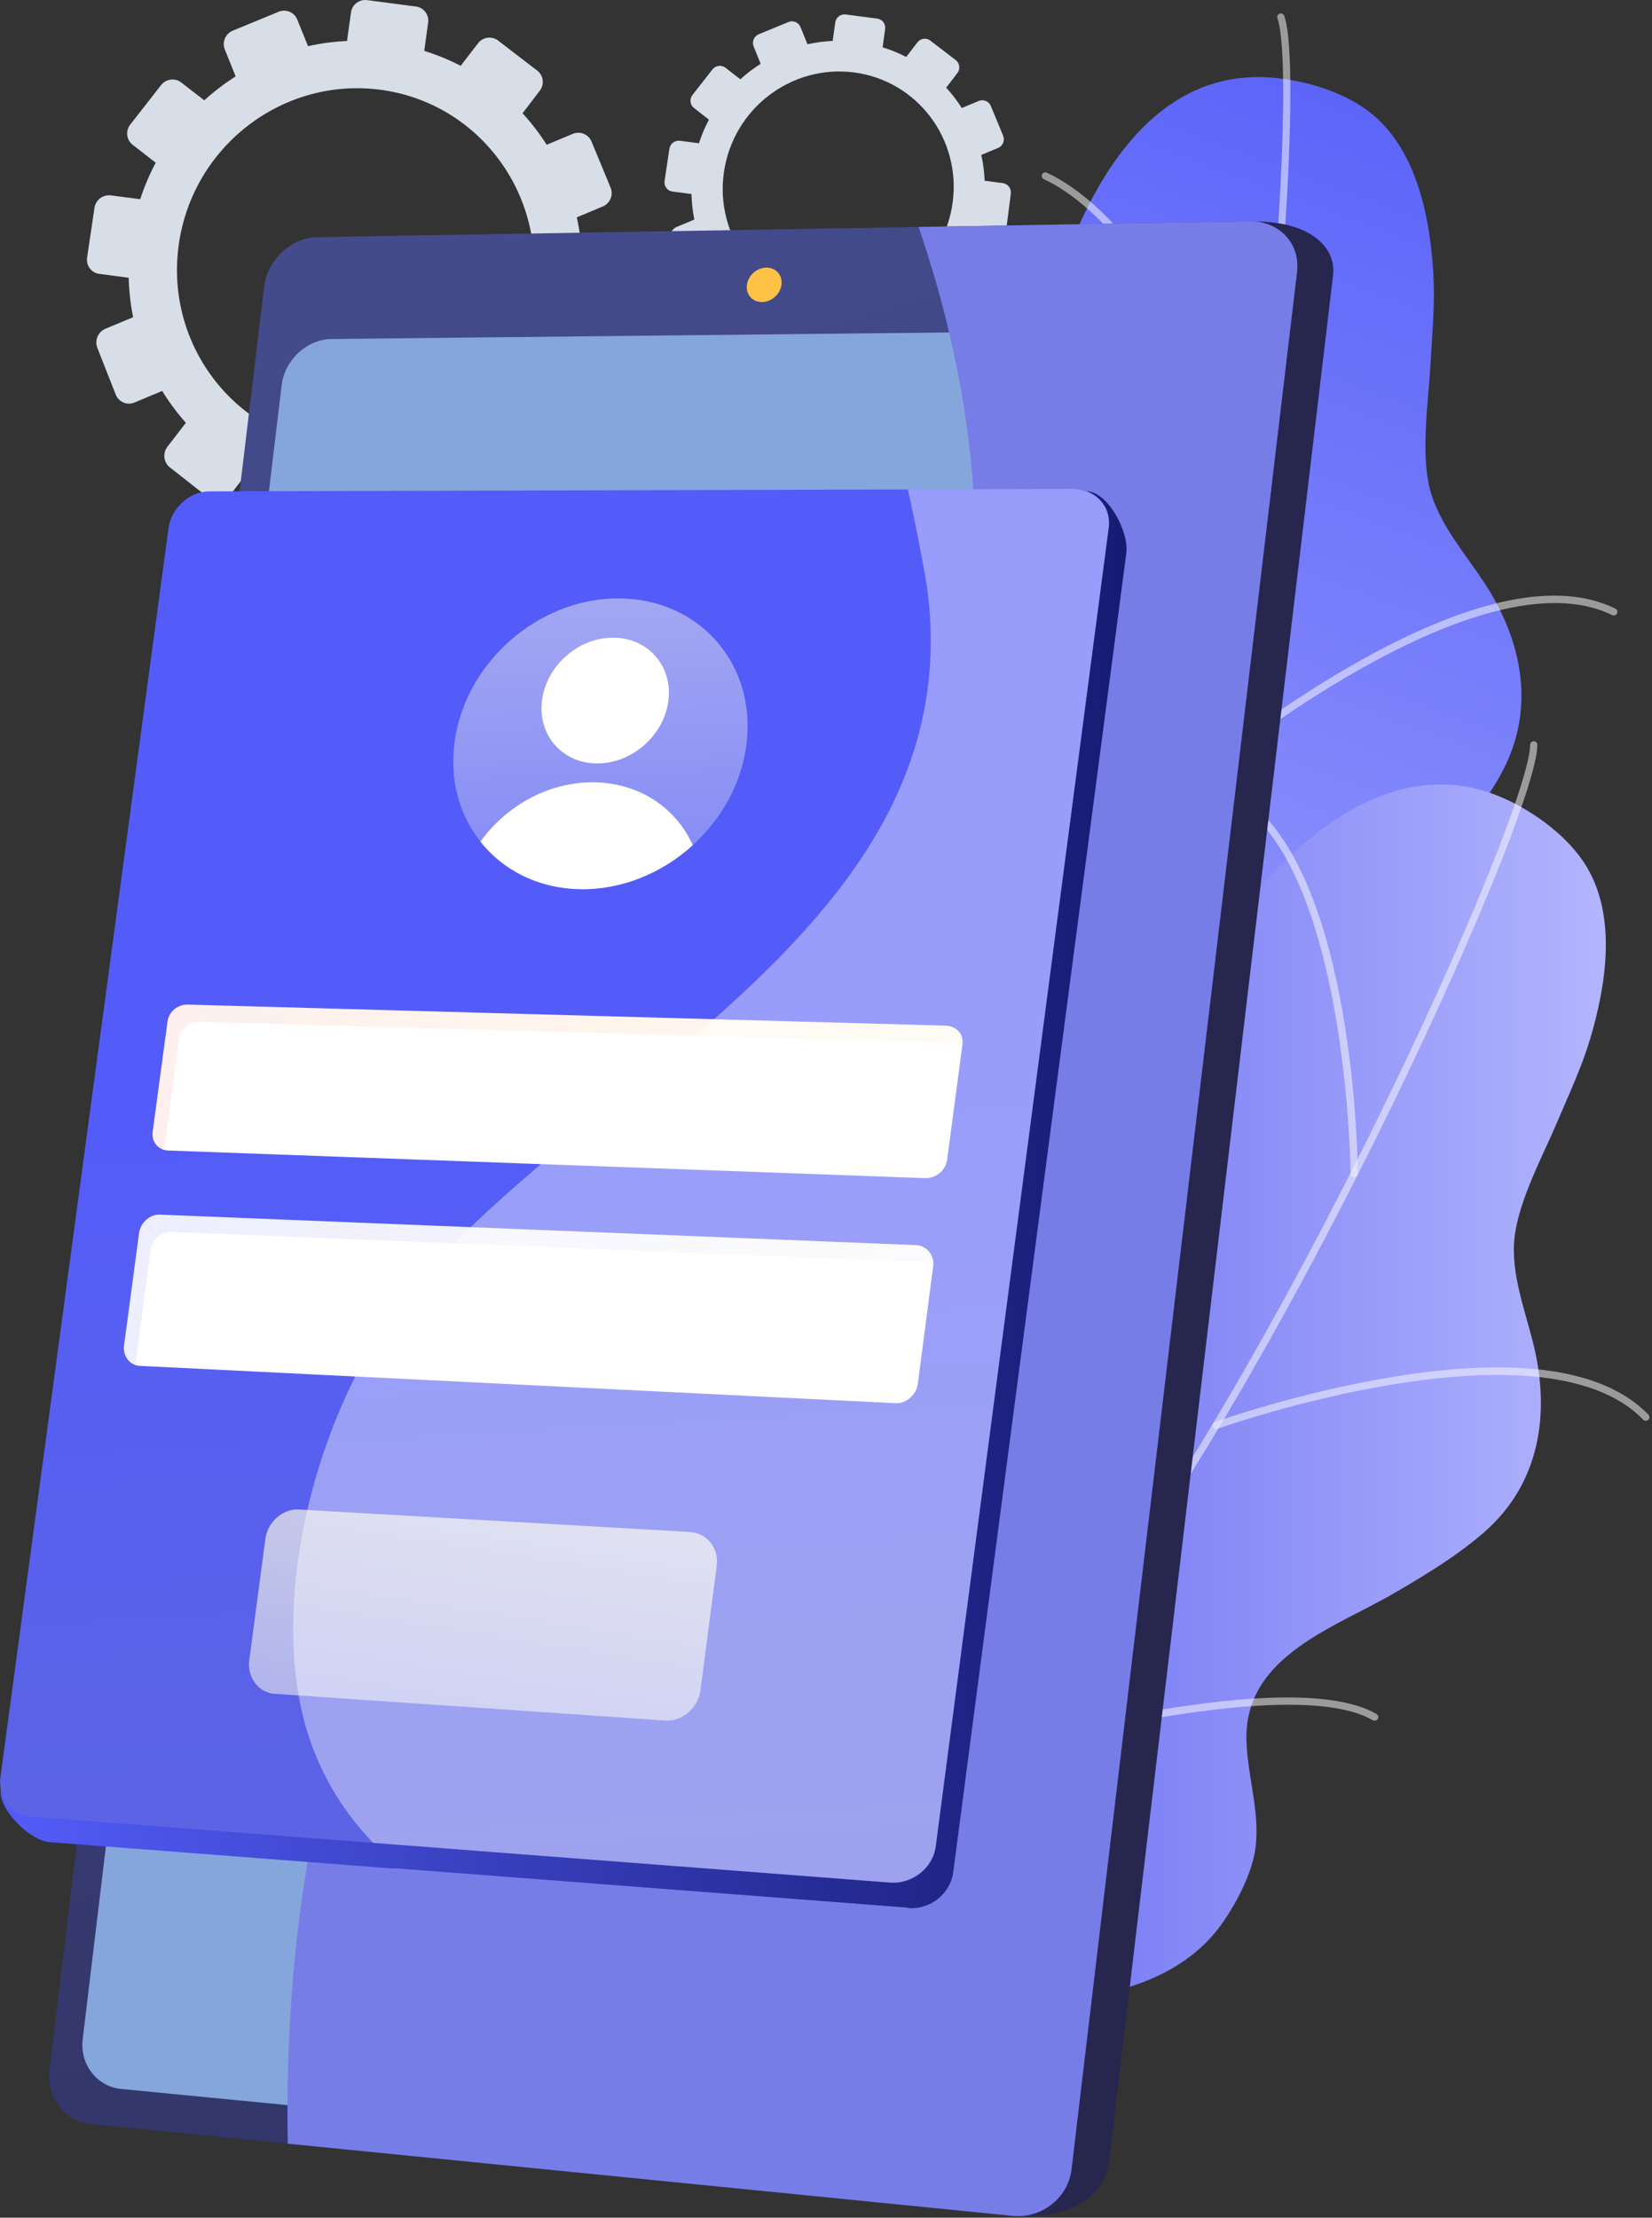 <svg width="450" height="604" viewBox="0 0 450 604" fill="none" xmlns="http://www.w3.org/2000/svg">
<rect x="0" y="0" width="450" height="604" fill="#333333" stroke="none"/>
<path d="M373.83 31.137C366.502 25.074 355.385 21.772 345.988 21.105C279.376 16.384 269.654 155.621 279.865 186.739C290.075 217.856 283.459 228.073 230.997 244.353C178.534 260.633 203.702 291.979 210.097 310.31C216.491 328.641 229.154 344.126 190.909 362.341C152.665 380.555 165.956 391.841 165.956 391.841C165.956 391.841 236.484 463.984 232.588 440.887C228.692 417.79 235.751 382.914 298.986 380.263C326.223 379.121 367.932 366.129 377.167 336.965C379.318 330.173 380.814 319.801 379.179 312.771C376.909 303.02 370.51 295.338 366.956 286.16C358.676 264.774 379.446 249.112 391.398 234.816C397.64 227.353 403.876 219.701 408.654 211.192C418.576 193.526 414.861 174.58 404.057 158.296C398.875 150.488 391.677 142.203 389.416 132.888C386.989 122.883 389.106 109.213 389.681 98.921C390.133 90.848 390.903 82.807 390.448 74.714C389.608 59.664 386.082 41.274 373.83 31.137Z" fill="url(#paint0_linear_11_99)"/>
<g opacity="0.8">
<g opacity="0.8">
<path opacity="0.8" d="M160.41 432.333C159.953 432.497 159.435 432.303 159.204 431.862C158.953 431.38 159.138 430.784 159.62 430.533C159.916 430.378 189.608 414.76 222.731 389.037C253.252 365.335 293.013 327.962 309.11 284.516C322.556 248.231 334.817 188.244 342.753 119.939C349.869 58.689 350.992 13.391 347.969 4.982C347.784 4.471 348.051 3.907 348.563 3.722C349.074 3.537 349.638 3.804 349.823 4.316C353.361 14.153 351.116 65.04 344.712 120.168C336.761 188.623 324.459 248.774 310.96 285.201C294.696 329.093 254.647 366.753 223.914 390.615C190.654 416.438 160.832 432.122 160.535 432.278C160.492 432.298 160.451 432.317 160.41 432.333Z" fill="white"/>
</g>
<g opacity="0.8">
<path opacity="0.8" d="M342.645 131.813C342.136 131.995 341.618 131.854 341.43 131.344C341.184 130.671 316.351 63.862 284.33 48.779C283.837 48.548 283.638 47.991 283.869 47.498C284.101 47.004 284.693 46.81 285.184 47.041C317.938 62.469 342.255 127.876 343.276 130.659C343.463 131.171 343.162 131.628 342.65 131.81C342.648 131.813 342.645 131.813 342.645 131.813Z" fill="white"/>
</g>
<g opacity="0.8">
<path opacity="0.8" d="M330.534 209.289C330.155 209.426 329.712 209.319 329.44 208.988C329.095 208.568 329.155 207.947 329.575 207.602C329.758 207.451 348.041 192.454 370.599 179.869C401.079 162.865 424.438 158.117 440.026 165.761C440.515 166 440.716 166.589 440.476 167.078C440.237 167.567 439.647 167.768 439.159 167.528C403.292 149.944 331.546 208.527 330.826 209.12C330.737 209.196 330.637 209.253 330.534 209.289Z" fill="white"/>
</g>
<g opacity="0.8">
<path opacity="0.8" d="M250.937 367.655C250.836 367.692 250.731 367.71 250.62 367.712C250.076 367.721 249.628 367.288 249.619 366.742C249.615 366.456 249.108 337.792 243.109 307.588C237.607 279.896 226.248 245.21 203.375 237.217C202.861 237.037 202.59 236.475 202.77 235.963C202.948 235.45 203.512 235.178 204.024 235.358C223.097 242.022 236.897 266.204 245.045 307.232C251.076 337.607 251.583 366.424 251.588 366.712C251.597 367.146 251.323 367.516 250.937 367.655Z" fill="white"/>
</g>
<g opacity="0.8">
<path opacity="0.8" d="M291.639 321.344C291.239 321.488 290.778 321.36 290.513 321.002C290.189 320.563 290.283 319.947 290.719 319.625C293.891 317.279 368.713 262.273 397.891 267.525C398.428 267.621 398.781 268.135 398.686 268.669C398.59 269.206 398.078 269.562 397.541 269.464C369.19 264.36 292.66 320.639 291.89 321.207C291.813 321.269 291.726 321.312 291.639 321.344Z" fill="white"/>
</g>
</g>
<path d="M432.293 236.217C427.45 228.033 418.105 221.164 409.489 217.357C348.401 190.375 292.141 318.109 291.218 350.846C290.295 383.582 280.613 390.958 225.739 388.526C170.862 386.094 183.939 424.108 183.754 443.521C183.569 462.935 190.244 481.791 148.092 485.99C105.94 490.19 114.627 505.305 114.627 505.305C114.627 505.305 156.585 597.058 160.734 574.005C164.884 550.951 183.327 520.522 243.727 539.426C269.742 547.567 313.388 549.455 331.947 525.137C336.27 519.473 341.187 510.22 342.025 503.052C343.187 493.108 339.766 483.713 339.526 473.875C338.969 450.948 363.815 443.238 379.899 433.832C388.296 428.922 396.755 423.829 404.131 417.439C419.445 404.174 422.362 385.089 417.705 366.11C415.472 357.009 411.501 346.776 412.526 337.246C413.627 327.011 420.245 314.862 424.268 305.371C427.424 297.929 430.871 290.621 433.182 282.852C437.486 268.399 440.393 249.901 432.293 236.217Z" fill="url(#paint1_linear_11_99)"/>
<g opacity="0.8">
<g opacity="0.8">
<path opacity="0.8" d="M95.707 541.528C95.222 541.528 94.8 541.17 94.731 540.677C94.658 540.138 95.035 539.64 95.574 539.567C95.905 539.521 129.13 534.872 169.003 521.873C205.742 509.897 255.805 488.182 285.654 452.747C310.585 423.15 342.422 370.852 373 309.262C400.42 254.034 416.805 211.786 416.805 202.85C416.805 202.307 417.246 201.866 417.789 201.866C418.333 201.866 418.773 202.307 418.773 202.85C418.773 213.305 399.442 260.431 374.763 310.139C344.116 371.864 312.186 424.306 287.159 454.016C257.004 489.815 206.574 511.702 169.578 523.757C129.543 536.803 96.172 541.471 95.839 541.517C95.798 541.526 95.752 541.528 95.707 541.528Z" fill="white"/>
</g>
<g opacity="0.8">
<path opacity="0.8" d="M368.883 320.603C368.342 320.603 367.901 320.192 367.899 319.651C367.894 318.934 367.134 247.613 342.105 222.584C341.719 222.2 341.719 221.581 342.105 221.198C342.489 220.814 343.112 220.816 343.498 221.2C369.1 246.802 369.849 316.673 369.87 319.637C369.874 320.181 369.436 320.603 368.89 320.603C368.885 320.603 368.883 320.603 368.883 320.603Z" fill="white"/>
</g>
<g opacity="0.8">
<path opacity="0.8" d="M331.271 389.211C330.867 389.211 330.487 388.959 330.344 388.557C330.161 388.046 330.426 387.482 330.94 387.297C331.161 387.217 353.441 379.29 378.928 375.082C413.364 369.393 436.952 372.832 449.037 385.299C449.416 385.689 449.404 386.313 449.014 386.692C448.623 387.071 448 387.059 447.621 386.669C419.82 357.986 332.483 388.836 331.604 389.151C331.492 389.192 331.38 389.211 331.271 389.211Z" fill="white"/>
</g>
<g opacity="0.8">
<path opacity="0.8" d="M202.781 511.3C202.676 511.3 202.569 511.282 202.461 511.248C201.948 511.072 201.671 510.512 201.849 509.996C201.941 509.724 211.164 482.581 215.739 452.128C219.931 424.208 220.98 387.724 202.16 372.463C201.737 372.12 201.674 371.499 202.016 371.077C202.359 370.654 202.98 370.588 203.402 370.933C219.096 383.657 223.9 411.084 217.682 452.446C213.08 483.07 203.806 510.359 203.713 510.633C203.573 511.042 203.19 511.3 202.781 511.3Z" fill="white"/>
</g>
<g opacity="0.8">
<path opacity="0.8" d="M256.75 481.494C256.325 481.494 255.935 481.217 255.807 480.793C255.65 480.272 255.946 479.722 256.467 479.566C260.244 478.434 349.266 451.989 374.946 466.805C375.416 467.077 375.578 467.68 375.306 468.15C375.035 468.621 374.432 468.783 373.961 468.511C349.008 454.115 257.949 481.179 257.033 481.453C256.94 481.48 256.844 481.494 256.75 481.494Z" fill="white"/>
</g>
</g>
<path d="M227.521 6.108L226.817 11.146C224.481 11.253 222.184 11.555 219.948 12.057L218.044 7.357C217.525 6.076 216.057 5.467 214.767 5.999L206.689 9.326C205.397 9.858 204.766 11.333 205.282 12.617L207.196 17.376C205.239 18.623 203.389 20.034 201.667 21.596L197.612 18.449C196.516 17.6 194.926 17.81 194.061 18.92L188.635 25.862C187.765 26.974 187.949 28.568 189.046 29.42L193.117 32.585C192.033 34.622 191.122 36.773 190.386 39.018L185.218 38.34C183.83 38.157 182.537 39.141 182.332 40.539L181.032 49.294C180.825 50.697 181.784 51.985 183.174 52.167L188.358 52.848C188.42 55.212 188.678 57.536 189.137 59.799L184.273 61.827C182.962 62.373 182.318 63.883 182.834 65.196L186.075 73.43C186.593 74.751 188.08 75.374 189.395 74.824L194.262 72.787C195.486 74.778 196.881 76.655 198.429 78.4L195.186 82.611C194.31 83.75 194.497 85.381 195.607 86.253L202.558 91.707C203.67 92.579 205.285 92.36 206.159 91.216L209.363 87.032C211.41 88.121 213.574 89.028 215.833 89.752L215.105 94.972C214.906 96.402 215.881 97.71 217.283 97.893L226.059 99.044C227.464 99.229 228.758 98.217 228.955 96.788L229.663 91.606C232.049 91.503 234.395 91.195 236.676 90.681L238.601 95.468C239.135 96.797 240.631 97.425 241.942 96.87L250.127 93.401C251.435 92.846 252.059 91.323 251.522 89.999L249.597 85.246C251.595 83.956 253.477 82.492 255.222 80.873L259.223 83.983C260.341 84.853 261.945 84.634 262.803 83.495L268.163 76.388C269.019 75.253 268.807 73.634 267.69 72.768L263.726 69.695C264.806 67.6 265.704 65.388 266.416 63.083L271.372 63.734C272.762 63.917 274.037 62.923 274.217 61.517L275.343 52.738C275.523 51.338 274.544 50.055 273.155 49.872L268.213 49.224C268.111 46.831 267.809 44.483 267.302 42.202L271.885 40.283C273.173 39.744 273.783 38.255 273.249 36.958L269.901 28.865C269.367 27.572 267.891 26.96 266.603 27.497L261.993 29.42C260.737 27.449 259.316 25.59 257.738 23.871L260.785 19.895C261.632 18.787 261.424 17.205 260.323 16.357L253.438 11.066C252.337 10.221 250.759 10.429 249.91 11.532L246.845 15.512C244.813 14.457 242.666 13.58 240.426 12.886L241.109 7.887C241.296 6.512 240.334 5.25 238.957 5.069L230.355 3.941C228.985 3.765 227.713 4.731 227.521 6.108ZM197.191 46.915C199.678 29.614 215.557 17.485 232.673 19.73C249.789 21.975 261.81 37.764 259.51 55.088C257.197 72.519 241.284 84.885 223.981 82.618C206.678 80.348 194.691 64.321 197.191 46.915Z" fill="#D8DEE8"/>
<path d="M95.612 3.377L94.525 11.166C90.915 11.331 87.361 11.796 83.904 12.573L80.96 5.306C80.156 3.324 77.888 2.383 75.895 3.205L63.406 8.35C61.407 9.175 60.432 11.452 61.231 13.441L64.191 20.799C61.165 22.726 58.304 24.907 55.643 27.325L49.363 22.459C47.671 21.146 45.212 21.472 43.873 23.185L35.483 33.918C34.138 35.638 34.424 38.102 36.118 39.42L42.414 44.316C40.738 47.465 39.327 50.792 38.189 54.261L30.199 53.213C28.055 52.932 26.056 54.453 25.734 56.613L23.727 70.153C23.405 72.323 24.889 74.312 27.041 74.593L35.054 75.643C35.15 79.297 35.547 82.894 36.26 86.392L28.74 89.528C26.712 90.373 25.716 92.704 26.515 94.737L31.526 107.468C32.327 109.507 34.627 110.473 36.659 109.622L44.184 106.472C46.075 109.551 48.233 112.453 50.629 115.15L45.616 121.661C44.259 123.424 44.549 125.945 46.267 127.293L57.016 135.724C58.736 137.073 61.231 136.733 62.586 134.966L67.539 128.498C70.702 130.184 74.052 131.586 77.544 132.705L76.416 140.778C76.107 142.988 77.615 145.011 79.786 145.295L93.356 147.074C95.525 147.359 97.53 145.795 97.832 143.584L98.928 135.573C102.618 135.416 106.245 134.938 109.771 134.144L112.746 141.545C113.573 143.6 115.886 144.571 117.912 143.712L130.568 138.35C132.589 137.494 133.555 135.137 132.724 133.086L129.746 125.737C132.836 123.744 135.745 121.478 138.444 118.975L144.628 123.785C146.357 125.13 148.835 124.79 150.164 123.031L158.451 112.045C159.774 110.291 159.447 107.786 157.721 106.447L151.591 101.697C153.263 98.457 154.649 95.036 155.75 91.476L163.414 92.481C165.565 92.764 167.536 91.227 167.814 89.053L169.555 75.479C169.833 73.311 168.317 71.329 166.172 71.048L158.531 70.046C158.374 66.346 157.908 62.715 157.122 59.189L164.211 56.223C166.204 55.389 167.148 53.087 166.316 51.082L161.139 38.568C160.313 36.57 158.031 35.624 156.042 36.453L148.915 39.424C146.974 36.376 144.775 33.503 142.338 30.847L147.047 24.699C148.358 22.989 148.038 20.541 146.332 19.23L135.686 11.05C133.984 9.743 131.543 10.066 130.23 11.771L125.489 17.926C122.345 16.295 119.026 14.939 115.564 13.863L116.622 6.133C116.912 4.007 115.423 2.057 113.297 1.778L99.994 0.033C97.873 -0.245 95.909 1.251 95.612 3.377ZM48.717 66.472C52.56 39.721 77.112 20.968 103.575 24.439C130.038 27.91 148.625 52.322 145.071 79.11C141.495 106.059 116.893 125.182 90.14 121.672C63.385 118.165 44.849 93.382 48.717 66.472Z" fill="#D8DEE8"/>
<path d="M82.885 78.806L24.706 562.38C23.834 569.63 28.831 576.13 35.832 576.824L278.156 603.428C293 604.351 301.127 596.767 302.045 589.057L363.126 74.937C364.037 67.271 356.755 60.326 341.847 60.326L97.32 65.476C90.238 65.597 83.753 71.594 82.885 78.806Z" fill="url(#paint2_linear_11_99)"/>
<path d="M71.978 77.975L13.48 563.967C12.603 571.254 17.618 577.788 24.642 578.487L275.863 603.5C283.739 604.283 290.958 598.585 291.878 590.837L353.302 74.061C354.218 66.353 348.433 60.16 340.47 60.295L86.463 64.581C79.361 64.698 72.85 70.727 71.978 77.975Z" fill="url(#paint3_linear_11_99)"/>
<path d="M76.746 104.78L22.525 555.392C21.705 562.199 26.403 568.292 32.977 568.932L269.243 591.898C276.564 592.611 283.273 587.292 284.132 580.078L340.897 102.697C341.751 95.522 336.38 89.715 328.983 89.795L90.293 92.337C83.65 92.405 77.561 98.007 76.746 104.78Z" fill="#85A6DD"/>
<path d="M203.444 77.639C203.133 80.226 204.99 82.298 207.593 82.263C210.199 82.231 212.565 80.103 212.875 77.511C213.186 74.919 211.322 72.848 208.717 72.887C206.111 72.925 203.752 75.054 203.444 77.639Z" fill="url(#paint4_linear_11_99)"/>
<path d="M117.593 407.26C165.961 317.834 238.219 291.065 259.973 198.901C271.731 149.083 263.72 101.401 250.226 61.816L340.474 60.292C348.437 60.158 354.222 66.353 353.306 74.058L291.882 590.834C290.962 598.585 283.743 604.283 275.867 603.497L78.383 583.835C76.919 503.706 96.031 447.121 117.593 407.26Z" fill="#777DE7"/>
<path d="M295.766 133.778L296.946 140.152L272.641 140.209L61.723 140.709C56.297 140.722 51.307 145.208 50.562 150.727L0.212 487.231C-0.537 492.801 8.132 501.303 13.526 501.719L107.099 508.91V508.796L247.069 519.533C247.071 519.533 247.074 519.533 247.076 519.533L247.414 519.675C253.39 520.136 258.873 515.8 259.65 509.917C259.65 509.915 259.65 509.942 259.652 509.94L306.805 150.663C307.572 144.835 301.776 133.762 295.766 133.778Z" fill="url(#paint5_linear_11_99)"/>
<path d="M254.881 502.916C254.109 508.801 248.628 513.199 242.652 512.74L8.522 494.763C3.13 494.35 -0.622 489.499 0.127 483.93L45.899 143.847C46.641 138.328 51.631 133.842 57.052 133.826L292.504 133.178C298.513 133.162 302.774 137.873 302.011 143.701L254.881 502.916Z" fill="url(#paint6_linear_11_99)"/>
<path d="M257.992 315.89C257.608 318.804 254.886 320.978 251.913 320.868L45.851 313.348C43.131 313.25 41.218 311.01 41.592 308.226L45.643 278.198C46.018 275.416 48.5 273.535 51.222 273.61L257.464 279.338C260.442 279.42 262.55 281.523 262.168 284.435L257.992 315.89Z" fill="white"/>
<path d="M250.012 376.903C249.629 379.823 246.904 382.315 243.931 382.167L38.025 371.995C35.307 371.86 33.416 369.259 33.791 366.473L37.874 335.865C38.249 333.082 40.754 330.695 43.474 330.805L249.505 339.115C252.479 339.236 254.582 341.926 254.198 344.842L250.012 376.903Z" fill="white"/>
<path opacity="0.1" d="M262.185 284.314C261.696 284.156 261.171 284.07 260.612 284.054L54.365 278.328C51.645 278.251 49.161 280.137 48.791 282.912L44.733 312.94C44.724 313.017 44.717 313.09 44.71 313.168C42.618 312.579 41.273 310.596 41.588 308.221L45.646 278.194C46.016 275.419 48.501 273.53 51.221 273.61L257.467 279.336C260.392 279.422 262.491 281.459 262.185 284.314Z" fill="url(#paint7_linear_11_99)"/>
<path opacity="0.1" d="M254.243 344.166C253.747 343.97 253.213 343.851 252.646 343.828L46.619 335.516C43.9 335.406 41.39 337.797 41.02 340.581L36.93 371.191C36.907 371.387 36.891 371.577 36.891 371.773C34.799 371.097 33.47 368.848 33.785 366.473L37.875 335.863C38.245 333.079 40.753 330.688 43.475 330.798L249.502 339.11C252.254 339.229 254.25 341.524 254.243 344.166Z" fill="url(#paint8_linear_11_99)"/>
<path d="M195.251 426.356C195.858 421.75 192.602 417.507 187.973 417.239L81.383 411.119C76.969 410.866 72.892 414.583 72.292 419.069L67.893 452.223C67.293 456.715 70.355 461.013 74.767 461.314L181.302 468.603C185.929 468.921 190.19 465.014 190.8 460.401L195.251 426.356Z" fill="url(#paint9_linear_11_99)"/>
<path d="M203.301 202.984C201.896 213.582 196.452 223.148 188.71 230.184C180.368 237.773 169.379 242.391 157.952 242.169C146.582 241.95 137.011 236.983 130.865 229.225C125.197 222.075 122.42 212.548 123.811 202.127C126.705 180.449 146.623 162.924 168.48 162.976C190.544 163.024 206.219 180.935 203.301 202.984Z" fill="url(#paint10_linear_11_99)"/>
<path d="M182.047 190.938C180.786 200.433 172.021 208.042 162.505 207.928C153.028 207.814 146.392 200.079 147.646 190.652C148.902 181.227 157.577 173.625 167.059 173.669C176.582 173.712 183.307 181.442 182.047 190.938Z" fill="white"/>
<path d="M188.712 230.185C180.37 237.773 169.381 242.391 157.954 242.169C146.583 241.95 137.012 236.983 130.867 229.226C137.901 219.426 149.502 212.909 161.822 213.069C174.209 213.229 184.193 220.093 188.712 230.185Z" fill="white"/>
<path opacity="0.4" d="M302.009 143.7L254.881 502.915C254.109 508.797 248.279 513.171 242.305 512.712L101.684 501.915C95.005 495.075 89.503 486.868 85.578 477.018C83.65 472.188 82.239 466.977 81.3 461.496C78.69 446.328 79.702 429.086 83.509 412.162C86.436 399.134 91.026 386.272 96.902 374.667C101.602 365.388 107.129 356.905 113.301 349.775C117.745 344.644 122.552 339.658 127.622 334.769C133.735 328.868 140.232 323.109 146.935 317.402C162.553 304.095 179.276 291.085 194.759 277.346C230.485 245.654 259.469 210.241 252.495 159.713C252.271 158.121 250.095 145.933 247.313 133.3L292.155 133.177C298.161 133.161 302.774 137.874 302.009 143.7Z" fill="white"/>
<defs>
<linearGradient id="paint0_linear_11_99" x1="237.364" y1="440.154" x2="404.16" y2="-10.327" gradientUnits="userSpaceOnUse">
<stop offset="0.004" stop-color="#B3B5FD"/>
<stop offset="1" stop-color="#535CF9"/>
</linearGradient>
<linearGradient id="paint1_linear_11_99" x1="113.888" y1="395.681" x2="437.42" y2="395.681" gradientUnits="userSpaceOnUse">
<stop stop-color="#3035E9"/>
<stop offset="1" stop-color="#B3B5FD"/>
</linearGradient>
<linearGradient id="paint2_linear_11_99" x1="196.914" y1="319.41" x2="292.412" y2="329.827" gradientUnits="userSpaceOnUse">
<stop stop-color="#444B8C"/>
<stop offset="0.996" stop-color="#26264F"/>
</linearGradient>
<linearGradient id="paint3_linear_11_99" x1="112.771" y1="78.688" x2="348.91" y2="882.604" gradientUnits="userSpaceOnUse">
<stop stop-color="#444B8C"/>
<stop offset="0.996" stop-color="#26264F"/>
</linearGradient>
<linearGradient id="paint4_linear_11_99" x1="201.258" y1="58.887" x2="478.785" y2="810.524" gradientUnits="userSpaceOnUse">
<stop stop-color="#FFC444"/>
<stop offset="0.996" stop-color="#F36F56"/>
</linearGradient>
<linearGradient id="paint5_linear_11_99" x1="0.168" y1="326.744" x2="306.875" y2="326.744" gradientUnits="userSpaceOnUse">
<stop stop-color="#535CF9"/>
<stop offset="1" stop-color="#161B72"/>
</linearGradient>
<linearGradient id="paint6_linear_11_99" x1="186.635" y1="929.982" x2="150.064" y2="296.515" gradientUnits="userSpaceOnUse">
<stop offset="0.004" stop-color="#7174B7"/>
<stop offset="1" stop-color="#535CF9"/>
</linearGradient>
<linearGradient id="paint7_linear_11_99" x1="41.542" y1="293.39" x2="262.214" y2="293.39" gradientUnits="userSpaceOnUse">
<stop offset="0.004" stop-color="#F36F56"/>
<stop offset="1" stop-color="#FFC444"/>
</linearGradient>
<linearGradient id="paint8_linear_11_99" x1="33.741" y1="351.285" x2="254.242" y2="351.285" gradientUnits="userSpaceOnUse">
<stop offset="0.004" stop-color="#535CF9"/>
<stop offset="1" stop-color="#BFC1E2"/>
</linearGradient>
<linearGradient id="paint9_linear_11_99" x1="142.123" y1="372.661" x2="92.831" y2="685.244" gradientUnits="userSpaceOnUse">
<stop offset="0.004" stop-color="#DADBE6"/>
<stop offset="1" stop-color="#535CF9"/>
</linearGradient>
<linearGradient id="paint10_linear_11_99" x1="158.337" y1="47.204" x2="168.864" y2="360.678" gradientUnits="userSpaceOnUse">
<stop offset="0.004" stop-color="#D1D3EF"/>
<stop offset="1" stop-color="#535CF9"/>
</linearGradient>
</defs>
</svg>
